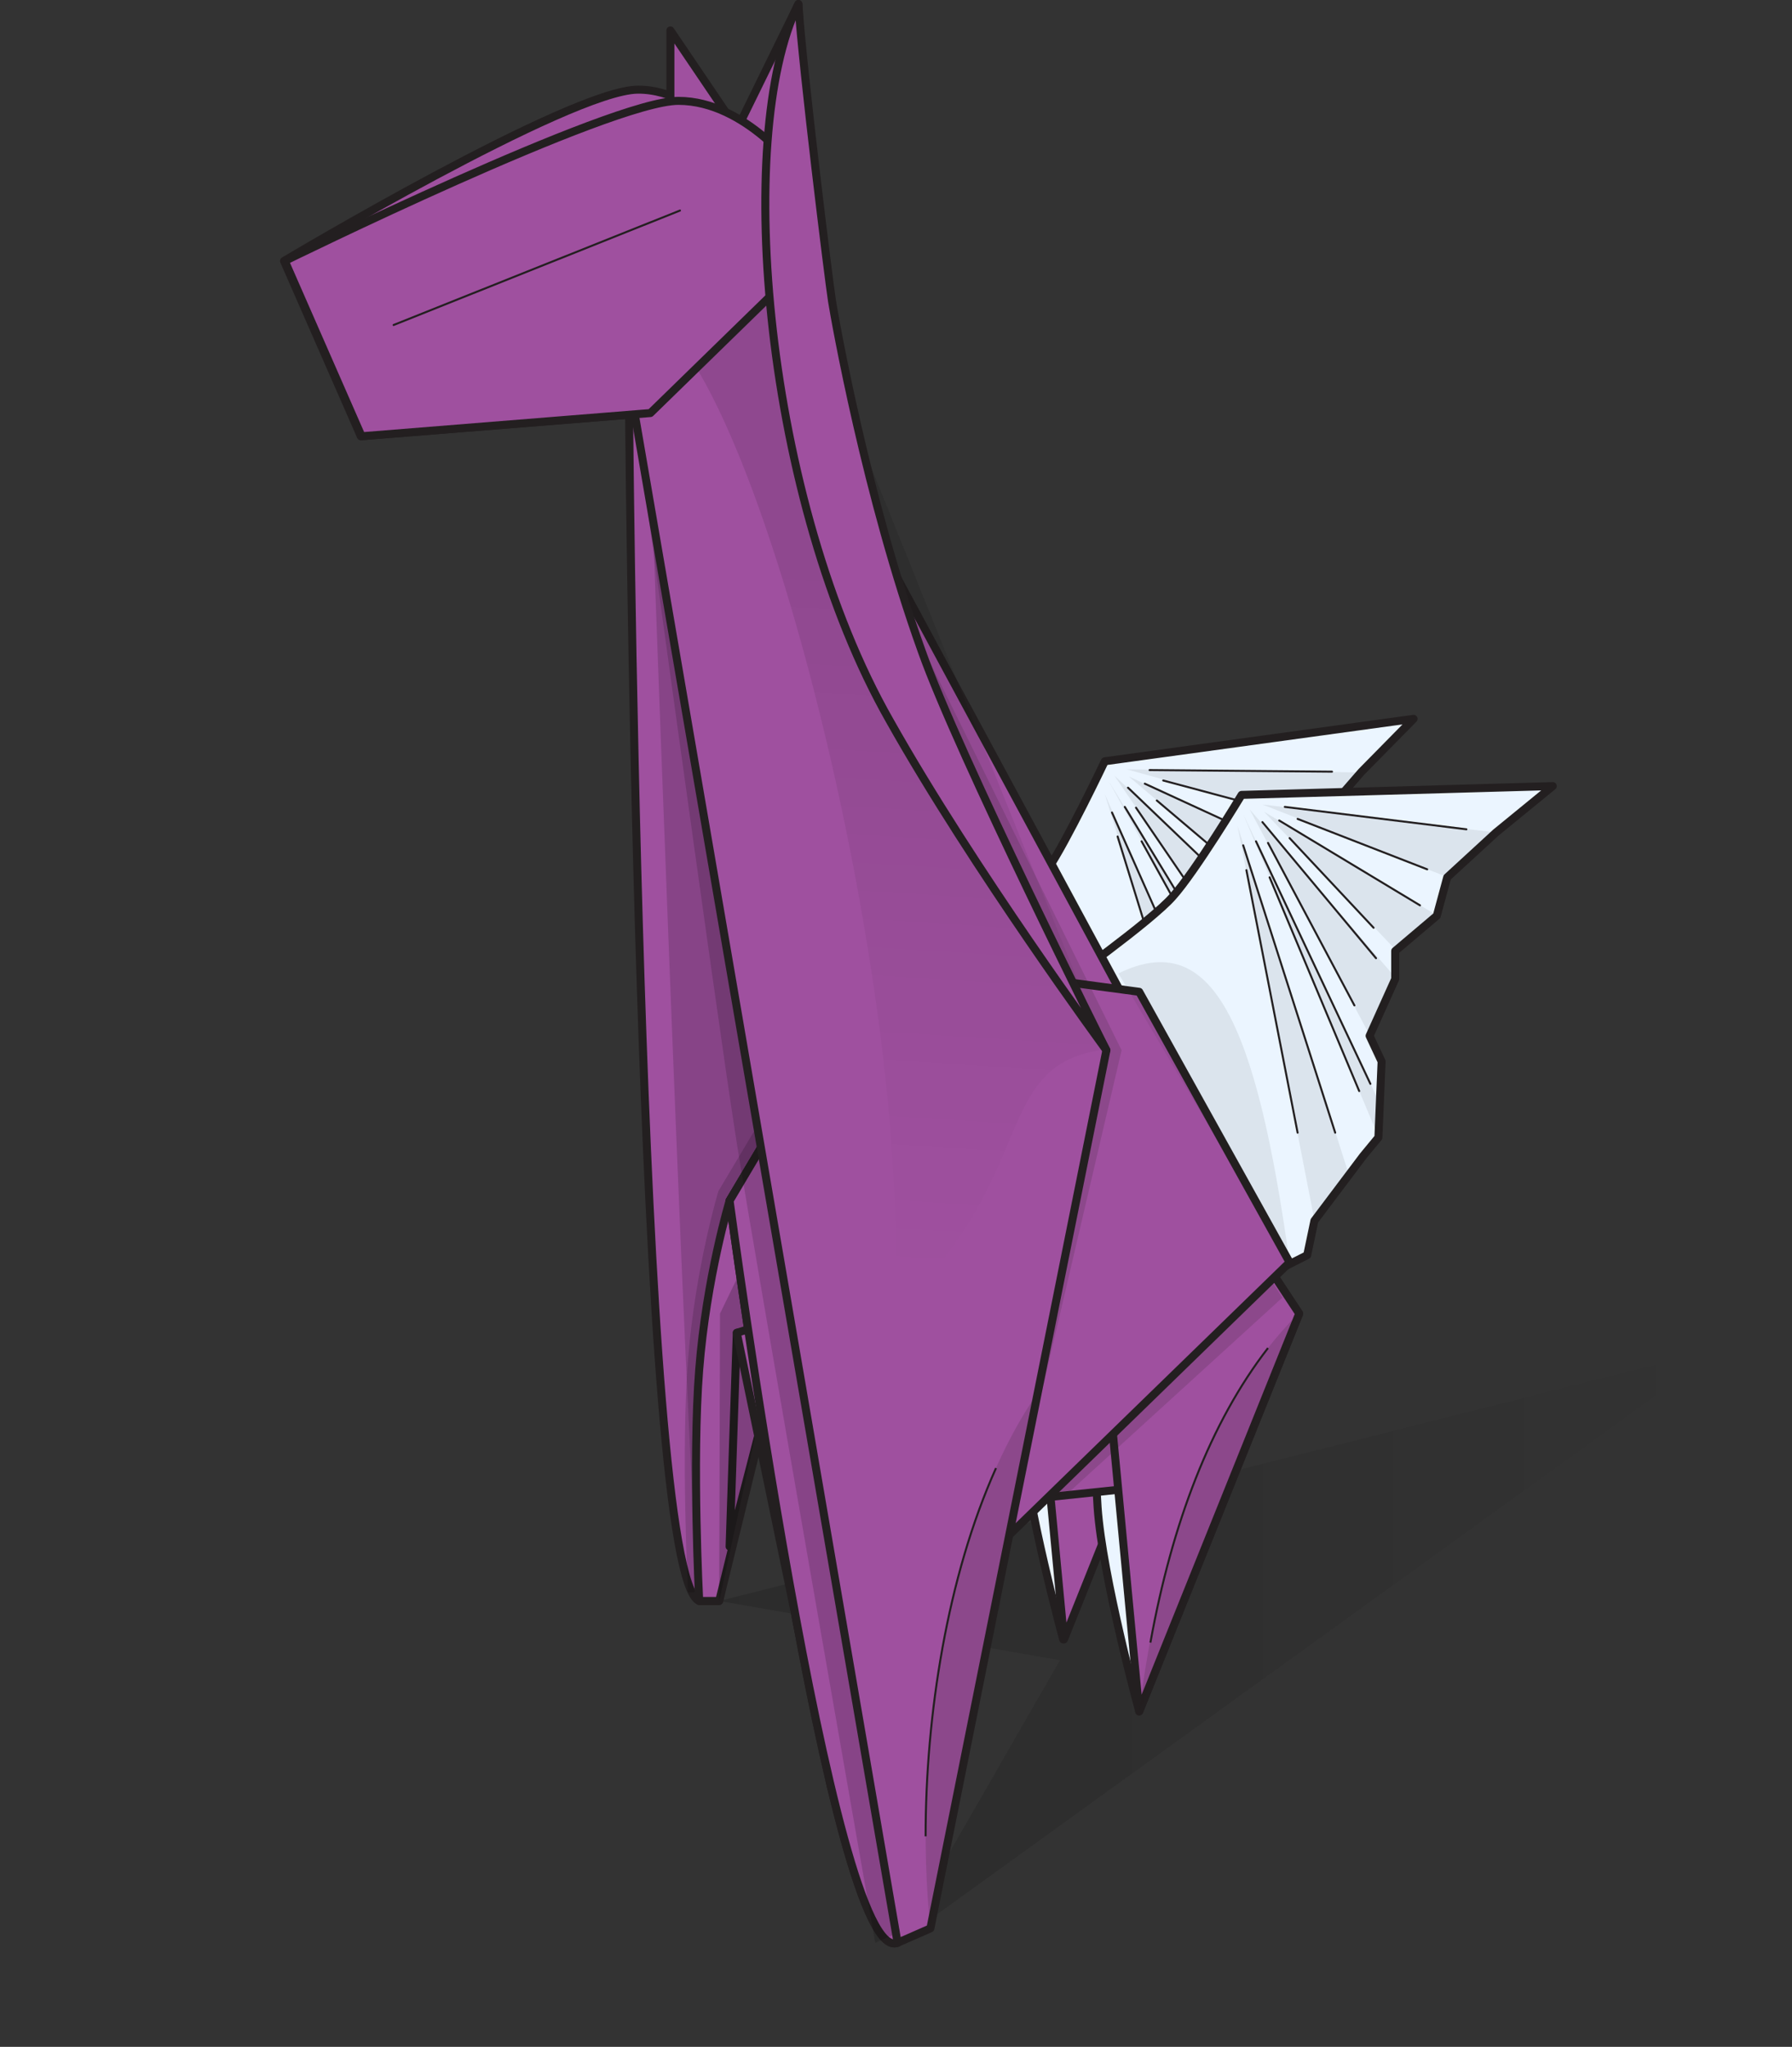 <?xml version="1.0" encoding="utf-8"?>
<!-- Generator: Adobe Illustrator 26.0.2, SVG Export Plug-In . SVG Version: 6.00 Build 0)  -->
<svg version="1.1" id="Layer_1" xmlns="http://www.w3.org/2000/svg" xmlns:xlink="http://www.w3.org/1999/xlink" x="0px" y="0px"
	 viewBox="0 0 224 255.7" style="enable-background:new 0 0 224 255.7;" xml:space="preserve">
<rect x="0" y="0" width="224" height="255.7" fill="#333333" stroke="none"/>
<style type="text/css">
	.st0{opacity:0.15;fill:url(#SVGID_1_);enable-background:new    ;}
	.st1{fill:#EBF5FF;stroke:#231F20;stroke-linecap:round;stroke-linejoin:round;stroke-miterlimit:10;}
	.st2{opacity:8.000000e-02;fill:#231F20;enable-background:new    ;}
	.st3{fill:none;stroke:#231F20;stroke-width:0.25;stroke-linecap:round;stroke-linejoin:round;stroke-miterlimit:10;}
	.st4{fill:#9F509F;stroke:#231F20;stroke-linecap:round;stroke-linejoin:round;stroke-miterlimit:10;}
	.st5{opacity:0.15;enable-background:new    ;}
	.st6{opacity:0.2;enable-background:new    ;}
	.st7{opacity:0.15;fill:#231F20;enable-background:new    ;}
	.st8{opacity:0.1;fill:url(#SVGID_00000008147367158217177390000011582499915272769946_);enable-background:new    ;}
	.st9{fill:none;stroke:#231F20;stroke-width:0.25;stroke-miterlimit:10;}
</style>
<g>
	
		<linearGradient id="SVGID_1_" gradientUnits="userSpaceOnUse" x1="215.161" y1="39.111" x2="89.9" y2="39.111" gradientTransform="matrix(1 0 0 -1 0 244.661)">
		<stop  offset="0" style="stop-color:#000000;stop-opacity:0"/>
		<stop  offset="1" style="stop-color:#000000"/>
	</linearGradient>
	<polyline class="st0" points="89.9,200 215.2,168.4 112.2,242.7 132.5,207.4 89.9,200 	"/>
	<g>
		<path class="st1" d="M143.4,157.4l9.1-5.9l0.4-4.4l5.1-8.7l1.7-2.5l-0.6-9.5l-1.9-3.1l2.5-7.4l-0.4-3.5l4.7-4.9l0.8-4.9l5.4-6.2
			l6.5-6.6l-38.6,5.3c0,0-4.8,10.1-7.2,13.6c-2.4,3.3-12.8,12.6-12.8,12.6L143.4,157.4z"/>
		<path class="st2" d="M125.3,119c11.1-6.9,17.7,4,25.2,33.6L125.3,119z"/>
		<polygon class="st2" points="140.8,96.1 170.3,96.5 164.8,102.7 		"/>
		<polygon class="st2" points="141.1,97 159.4,112.5 164.1,107.6 		"/>
		<polyline class="st2" points="139.3,96.9 157.3,123.3 159.8,116 		"/>
		<polyline class="st2" points="138.6,97.6 159.7,135.9 159.5,131.8 		"/>
		<polyline class="st2" points="138.1,99.2 152.9,147.1 156.5,141 		"/>
		<line class="st3" x1="139.7" y1="104.5" x2="149.6" y2="136.5"/>
		<line class="st3" x1="139" y1="101.5" x2="154.3" y2="135.9"/>
		<line class="st3" x1="142.7" y1="105.1" x2="156.7" y2="130.4"/>
		<line class="st3" x1="140.6" y1="100.8" x2="158" y2="129.4"/>
		<line class="st3" x1="142" y1="100.9" x2="154.9" y2="119.8"/>
		<line class="st3" x1="141" y1="98.4" x2="157" y2="113.7"/>
		<line class="st3" x1="144.6" y1="100" x2="156.3" y2="109.9"/>
		<line class="st3" x1="143.1" y1="97.9" x2="161.8" y2="106.5"/>
		<line class="st3" x1="145.4" y1="97.5" x2="162.2" y2="102"/>
		<line class="st3" x1="143.7" y1="96.2" x2="166.5" y2="96.4"/>
	</g>
	<path class="st1" d="M153.7,161.7l9.7-4.9l0.9-4.3l6.1-8.1l1.9-2.3l0.4-9.5l-1.5-3.2l3.2-7.1v-3.5l5.2-4.4l1.3-4.8l6.1-5.6l7.1-5.8
		l-38.9,1.1c0,0-5.8,9.6-8.6,12.7c-2.7,3.1-14.1,11.2-14.1,11.2L153.7,161.7z"/>
	<path class="st1" d="M152.9,155.1l-13-19.7l-13,6.1c0,0,0.2,29.1,0.8,37.8c0.6,8.7,5.2,25.5,5.2,25.5L152.9,155.1z"/>
	<polygon class="st4" points="152.9,155.1 139.9,135.4 127,141.5 133,204.8 	"/>
	<path class="st4" d="M95.7,21.9c0,0-7.5-10.8-16-10.7S35.5,32.6,35.5,32.6l9.6,21.9l36.1-2.9L101,32.4L95.7,21.9z"/>
	<path id="XMLID_00000154392904959284601990000013424629080841459635_" class="st4" d="M78.6,47.4c0,0,1,149.5,8.8,152.6h2.5
		l15.8-74.7l-6.3-98.9L78.6,47.4z"/>
	<path id="XMLID_00000170259538336295621770000008344304620228775045_" class="st5" d="M81,48.5c0,0,4.8,136,6.4,151.5h2.5
		l15.8-74.7l-6.3-98.9L81,48.5z"/>
	<path class="st5" d="M86,198.9h2.5l19.9-81.3l-18.6,31.2c0,0-2.9,9.6-3.8,21.1C85.1,181.4,86,198.9,86,198.9z"/>
	<path class="st4" d="M87.4,200h2.5l19.9-81.3L91.2,150c0,0-2.9,9.6-3.8,21.1C86.5,182.5,87.4,200,87.4,200z"/>
	<polygon class="st4" points="91.2,150 112.2,242.7 109.8,118.7 	"/>
	<path class="st4" d="M112.2,242.7c2.9-10.3-2.4-124-2.4-124L91.2,150C91.2,150,104.1,246,112.2,242.7z"/>
	<polygon class="st4" points="91.2,193.2 98.3,165.7 92.1,166.5 	"/>
	<polygon class="st6" points="89.9,200 97.6,164.7 97.6,148.4 90,164.1 	"/>
	<polygon class="st4" points="103.9,223.4 107.4,161.7 92.1,166.5 	"/>
	<path class="st4" d="M112.2,242.7c2.9-10.3-2.4-124-2.4-124L91.2,150C91.2,150,104.1,246,112.2,242.7z"/>
	<path class="st1" d="M162.4,164.1l-13-19.7l-13,6.1c0,0,0.2,29.1,0.8,37.8c0.6,8.7,5.2,25.5,5.2,25.5L162.4,164.1z"/>
	<polygon class="st4" points="149.4,185.1 117,188.5 122.1,160.2 145.5,159.4 	"/>
	<polygon class="st4" points="162.4,164.1 149.4,144.4 136.4,150.4 142.4,213.8 	"/>
	<polygon class="st4" points="147.2,137.1 99.8,49.3 111.6,164.1 	"/>
	<polygon class="st7" points="160.3,162.1 151.4,148.4 125.9,187.3 133.2,186.8 	"/>
	<polygon class="st4" points="161.2,157.7 142.4,123.9 129.7,122.2 111.6,205.9 	"/>
	<path class="st5" d="M79.3,51.7c0,0,10.3,75.4,12.8,91.1s17.3,99.9,17.3,99.9l4.1-1.8l-6.2-88.3L85,42.9L79.3,51.7z"/>
	<polygon class="st7" points="126,192 140.2,131.2 110.7,71.5 	"/>
	<path class="st4" d="M78.6,47.4l33.6,195.3l4.1-1.8l22-109.7c0,0-16.2-30-21.5-44.3c-5.3-14.3-17.4-60.5-17.4-60.5L78.6,47.4z"/>
	<polygon class="st4" points="92.3,15.8 99.8,0.5 101,21.2 	"/>
	<polygon class="st4" points="83.8,16.2 83.8,3.8 94.7,19.9 	"/>
	
		<linearGradient id="SVGID_00000117634745967637228230000017873729840512345269_" gradientUnits="userSpaceOnUse" x1="107.13" y1="86.313" x2="112.685" y2="174.972" gradientTransform="matrix(1 0 0 -1 0 244.661)">
		<stop  offset="0" style="stop-color:#000000;stop-opacity:0"/>
		<stop  offset="0.134" style="stop-color:#000000;stop-opacity:0.134"/>
		<stop  offset="1" style="stop-color:#000000"/>
	</linearGradient>
	<path style="opacity:0.1;fill:url(#SVGID_00000117634745967637228230000017873729840512345269_);enable-background:new    ;" d="
		M85,42.9c13.4,17.5,29.4,87,26.6,121.1c18.6-16.9,12-31.1,26.6-32.9L100,36.3L85,42.9z"/>
	<path class="st4" d="M99.8,21.6c0,0-6.5-9-15-9s-49.2,20-49.2,20l9.6,21.9l36.1-2.9L101,32.4L99.8,21.6z"/>
	<path class="st4" d="M104,37.6c0.4,2.5,4.3,24.5,11.2,43.7c4.6,13,23.1,49.9,23.1,49.9s-16.7-22.7-27.1-41.2
		C95.7,62.8,91.6,17.2,99.8,0.5C100.3,8.4,103.6,35.1,104,37.6z"/>
	<line class="st3" x1="85" y1="26.3" x2="49.2" y2="40.6"/>
	<path class="st7" d="M116.3,240.9c-2.2-20.4,1.6-49.8,13.4-66.9L116.3,240.9z"/>
	<path class="st9" d="M115.7,229.4c0-15.1,2.7-32.4,8.8-46"/>
	<path class="st7" d="M142.4,213.8c2.7-21.2,8.9-38.7,19.9-49.7L142.4,213.8z"/>
	<path class="st2" d="M139.8,121.6c11.7-5.7,17.2,5.9,21.4,36.1L139.8,121.6z"/>
	<path class="st9" d="M143.8,205.2c2.7-14.9,7.5-27.5,14.7-36.8"/>
	<polygon class="st2" points="157.8,100.5 187,104 181,109.6 	"/>
	<polygon class="st2" points="158,101.4 174.5,118.7 179.7,114.4 	"/>
	<polyline class="st2" points="156.2,101.1 171.2,129.3 174.5,122.2 	"/>
	<polyline class="st2" points="155.4,101.7 172.3,142 172.5,137.9 	"/>
	<polyline class="st2" points="154.7,103.2 164.3,152.4 168.6,146.7 	"/>
	<line class="st3" x1="155.8" y1="108.7" x2="162.2" y2="141.5"/>
	<line class="st3" x1="155.4" y1="105.6" x2="166.9" y2="141.5"/>
	<line class="st3" x1="158.7" y1="109.6" x2="169.9" y2="136.3"/>
	<line class="st3" x1="157" y1="105.1" x2="171.3" y2="135.4"/>
	<line class="st3" x1="158.5" y1="105.3" x2="169.3" y2="125.6"/>
	<line class="st3" x1="157.8" y1="102.7" x2="172" y2="119.7"/>
	<line class="st3" x1="161.2" y1="104.7" x2="171.7" y2="115.9"/>
	<line class="st3" x1="159.9" y1="102.5" x2="177.5" y2="113.1"/>
	<line class="st3" x1="162.2" y1="102.3" x2="178.4" y2="108.6"/>
	<line class="st3" x1="160.6" y1="100.8" x2="183.3" y2="103.6"/>
</g>
</svg>
